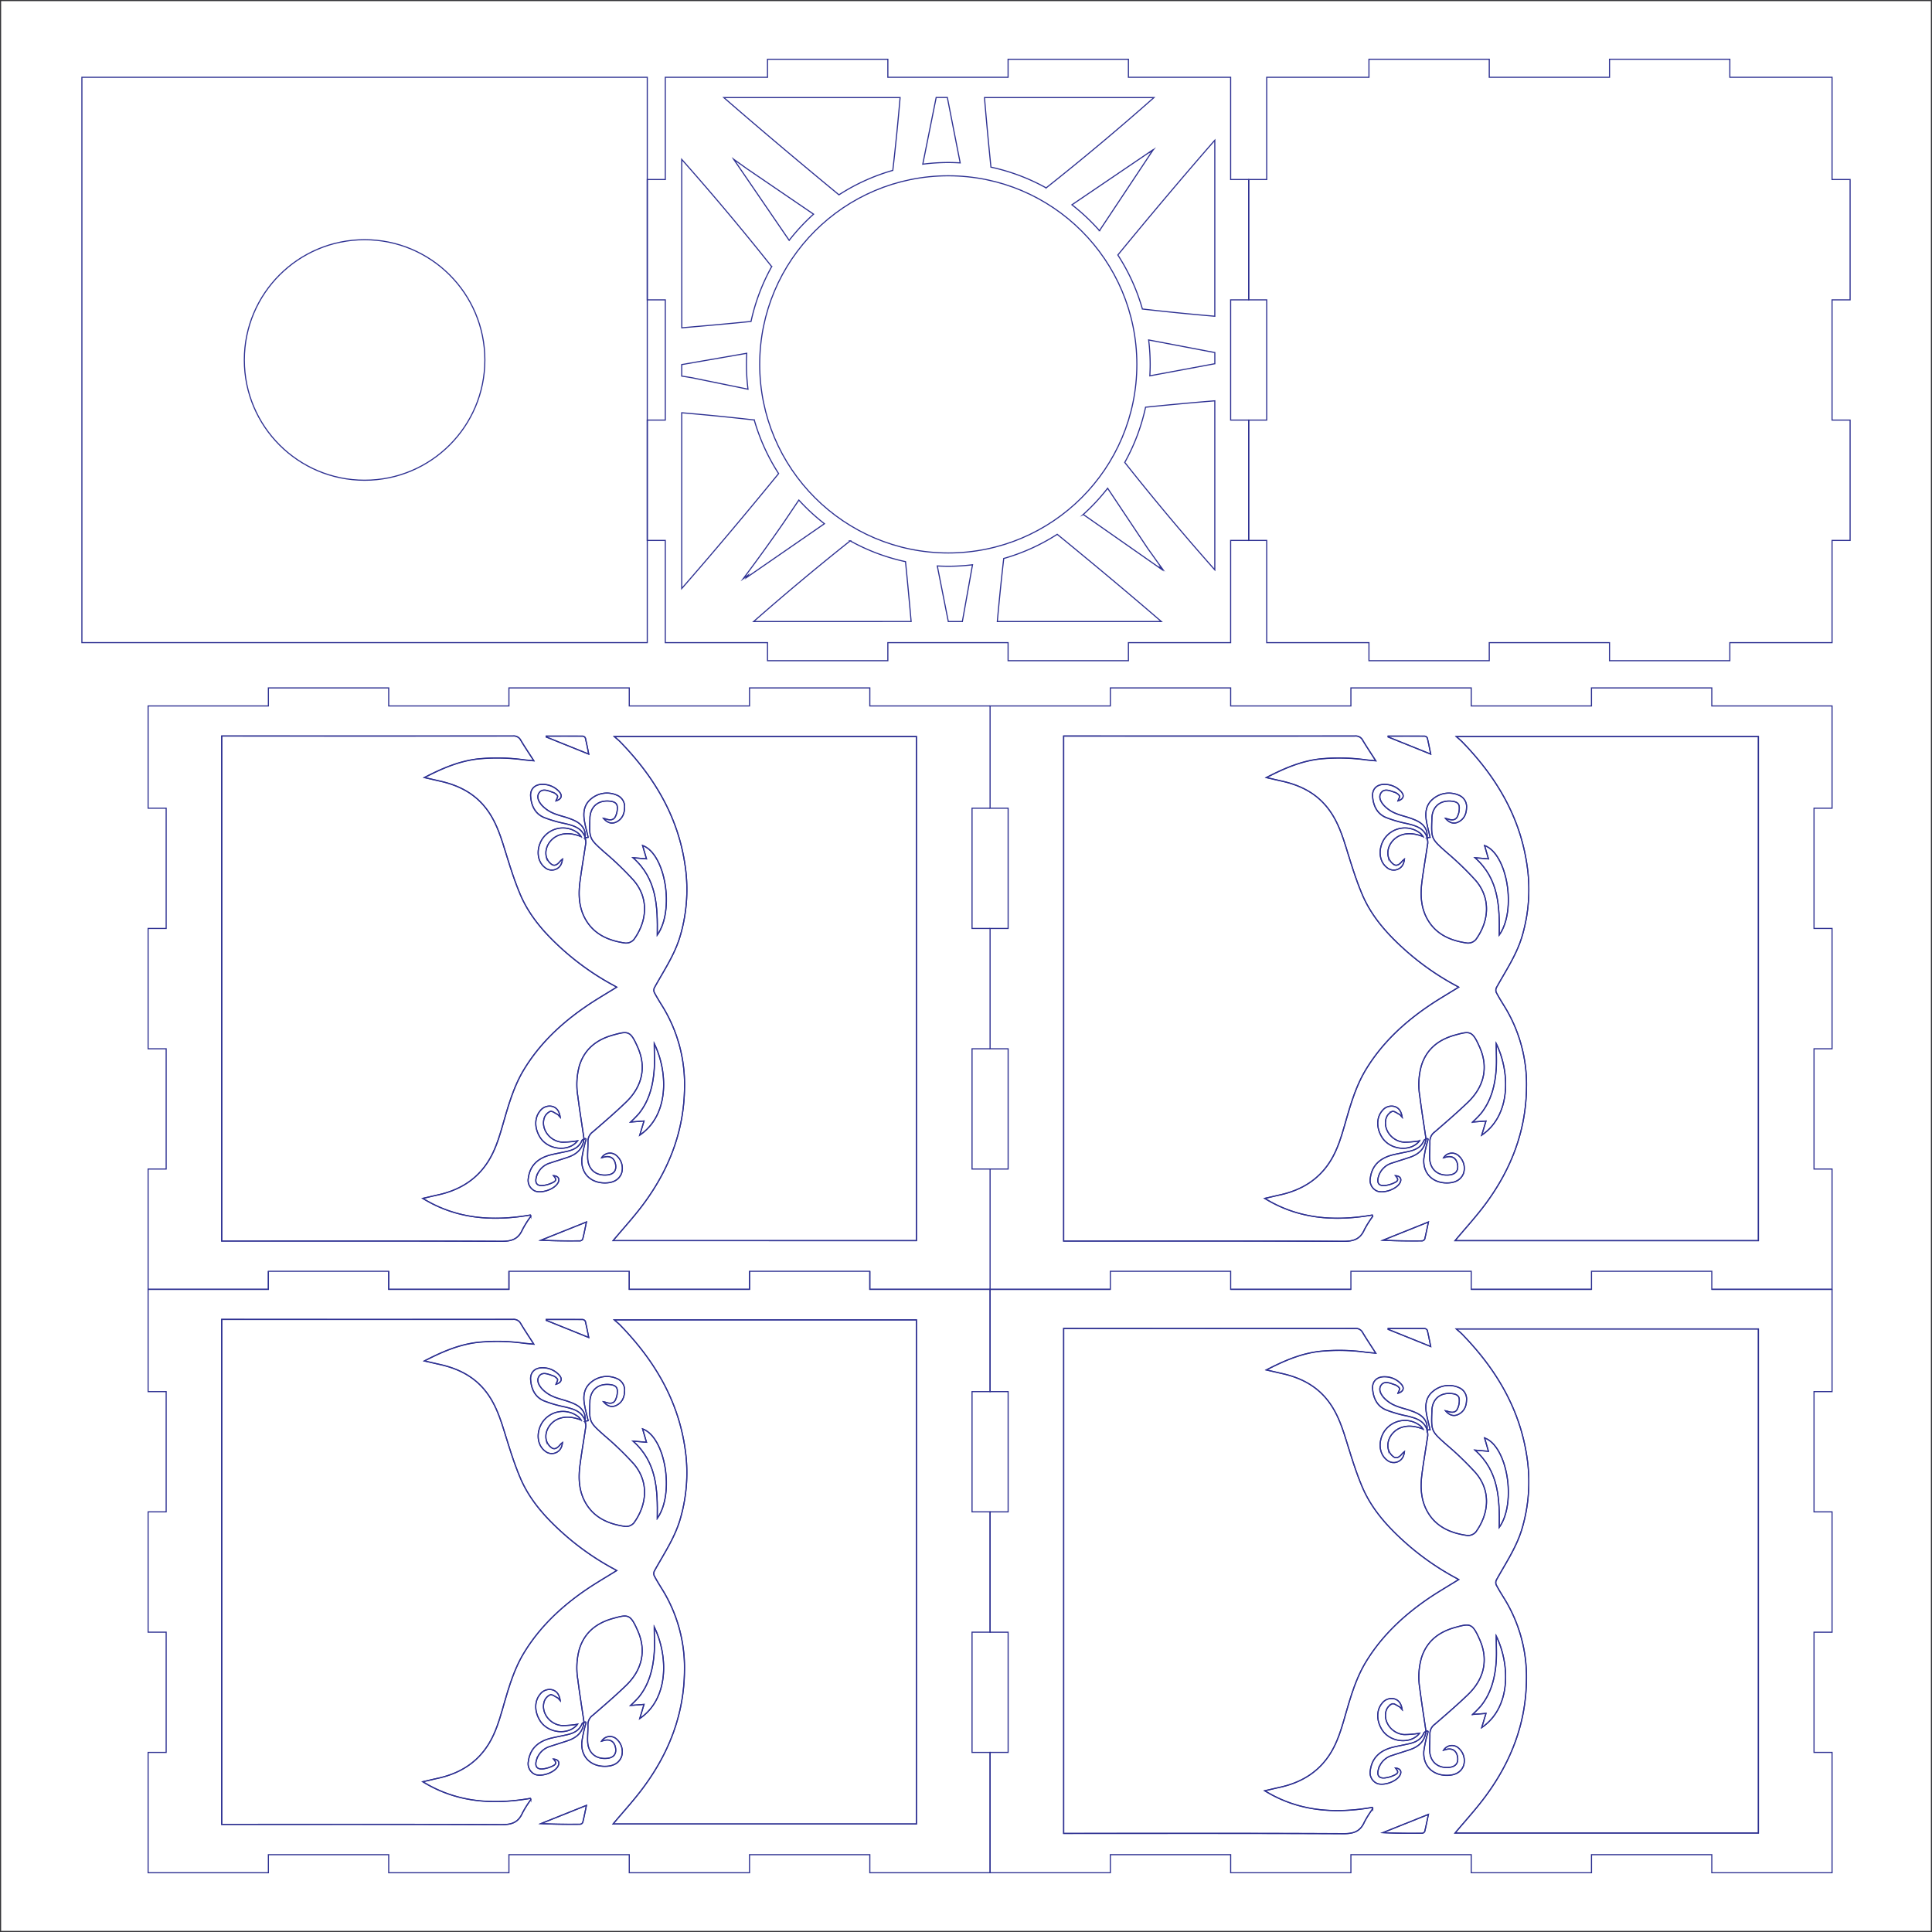 <svg id="Õ_1" data-name="Õº≤„ 1" xmlns="http://www.w3.org/2000/svg" viewBox="0 0 865.07 865.07"><defs><style>.cls-1,.cls-2,.cls-3{fill:none;stroke-miterlimit:10;stroke-width:0.5px;}.cls-1,.cls-2{stroke:#2e3192;}.cls-2{fill-rule:evenodd;}.cls-3{stroke:#363639;}</style></defs><title>Meghan Krampf - Mardi Gras Tea Light Holder by TorchIt [Converted]</title><line class="cls-1" x1="766.47" y1="577.31" x2="820.32" y2="577.31"/><line class="cls-1" x1="658.76" y1="577.31" x2="712.59" y2="577.31"/><line class="cls-1" x1="604.88" y1="577.31" x2="551.05" y2="577.31"/><polygon class="cls-2" points="766.47 569.23 712.6 569.23 712.6 577.32 658.76 577.32 658.76 569.23 604.88 569.23 604.88 577.32 551.04 577.32 551.04 569.23 497.17 569.23 497.17 577.32 443.32 577.32 443.32 523.44 451.4 523.44 451.4 469.6 443.32 469.6 443.32 415.72 451.4 415.72 451.4 361.88 443.32 361.88 443.32 316.09 497.17 316.09 497.17 308.02 551.04 308.02 551.04 316.09 604.88 316.09 604.88 308.02 658.76 308.02 658.76 316.09 712.59 316.09 712.59 308.02 766.47 308.02 766.47 316.09 820.32 316.09 820.32 361.88 812.24 361.88 812.24 415.72 820.32 415.72 820.32 469.6 812.24 469.6 812.24 523.44 820.32 523.44 820.32 577.32 766.47 577.32 766.47 569.23"/><polyline class="cls-2" points="497.17 577.31 443.32 577.32 443.32 623.11 451.4 623.11 451.4 676.95 443.32 676.95 443.32 730.83 451.4 730.83 451.4 784.66 443.32 784.66 443.32 838.53 497.17 838.53 497.17 830.45 551.04 830.45 551.04 838.53 604.88 838.53 604.88 830.45 658.76 830.45 658.76 838.53 712.6 838.53 712.6 830.45 766.47 830.45 766.47 838.53 820.32 838.53 820.32 784.66 812.24 784.66 812.24 730.83 820.32 730.83 820.32 676.95 812.24 676.95 812.24 623.11 820.32 623.11 820.32 577.32"/><polyline class="cls-2" points="443.32 577.31 389.47 577.31 389.47 569.23 335.6 569.23 335.6 577.31 281.76 577.31 281.76 569.23 227.88 569.23 227.88 577.31 174.05 577.31 174.05 569.23 120.17 569.23 120.17 577.31 66.32 577.31 66.32 523.44 74.4 523.44 74.4 469.6 66.32 469.6 66.32 415.72 74.4 415.72 74.4 361.88 66.32 361.88 66.32 316.09 120.17 316.09 120.17 308.02 174.05 308.02 174.05 316.09 227.88 316.09 227.88 308.02 281.76 308.02 281.76 316.09 335.6 316.09 335.6 308.02 389.47 308.02 389.47 316.09 443.32 316.09"/><polyline class="cls-2" points="443.32 361.88 435.24 361.88 435.24 415.72 443.32 415.72"/><polyline class="cls-2" points="443.32 469.6 435.24 469.6 435.24 523.44 443.32 523.44"/><polyline class="cls-2" points="389.47 569.23 389.47 577.31 443.32 577.31 443.32 623.11 435.24 623.11 435.24 676.94 443.32 676.94 443.32 730.82 435.24 730.82 435.24 784.66 443.32 784.66 443.32 838.53 389.47 838.53 389.47 830.45 335.6 830.45 335.6 838.53 281.76 838.53 281.76 830.45 227.88 830.45 227.88 838.53 174.05 838.53 174.05 830.45 120.17 830.45 120.17 838.53 66.32 838.53 66.32 784.66 74.4 784.66 74.4 730.82 66.32 730.82 66.32 676.94 74.4 676.94 74.4 623.11 66.32 623.11 66.32 577.31 120.17 577.31 120.17 569.23"/><polyline class="cls-2" points="174.05 569.23 174.05 577.31 227.88 577.31 227.88 569.23"/><polyline class="cls-2" points="281.76 569.23 281.76 577.31 335.6 577.31 335.6 569.23"/><polygon class="cls-2" points="567.18 241.98 559.11 241.98 559.11 188.1 567.18 188.1 567.18 134.26 559.11 134.26 559.11 80.38 567.18 80.38 567.18 34.61 612.96 34.61 612.96 26.53 666.83 26.53 666.83 34.61 720.67 34.61 720.67 26.53 774.55 26.53 774.55 34.61 820.32 34.61 820.32 80.38 828.4 80.38 828.4 134.26 820.32 134.26 820.32 188.1 828.4 188.1 828.4 241.98 820.32 241.98 820.32 287.75 774.55 287.75 774.55 295.83 720.67 295.83 720.67 287.75 666.83 287.75 666.83 295.83 612.96 295.83 612.96 287.75 567.18 287.75 567.18 241.98"/><path class="cls-2" d="M1467.49-599.9v78.81q-16.22-1.38-32.42-3.24a89.93,89.93,0,0,0-11-24.19C1437.39-564.74,1452.89-583.22,1467.49-599.9Z" transform="translate(-923.55 662.69)"/><path class="cls-2" d="M1439.52-595.06l-23.67,35.66A91,91,0,0,0,1403.52-571l35.52-24.1-.11.18c.31-.24.64-.46,1-.7C1439.76-595.41,1439.65-595.22,1439.52-595.06Z" transform="translate(-923.55 662.69)"/><path class="cls-2" d="M1440.24-619q-23.55,20.86-48.27,40.44a89.73,89.73,0,0,0-24.72-9.29c-1-9.86-2-20.41-2.89-31.15Z" transform="translate(-923.55 662.69)"/><path class="cls-2" d="M1336.73-589.18l6-29.86h5l5.75,29.28c-1.77-.1-3.55-.17-5.35-.17A91.12,91.12,0,0,0,1336.73-589.18Z" transform="translate(-923.55 662.69)"/><path class="cls-2" d="M1252.45-590.82c-.15-.18-.28-.38-.4-.57,1.91,1.39,3.87,2.75,5.78,4.14l30,20.46a90.86,90.86,0,0,0-10.92,11.72Z" transform="translate(-923.55 662.69)"/><path class="cls-2" d="M1228.8-591.32q20.81,23.47,40.28,48a89.74,89.74,0,0,0-9.25,24.56c-9.81,1-20.33,1.93-31,2.85Z" transform="translate(-923.55 662.69)"/><path class="cls-2" d="M1247.65-619h78.93q-1.39,16.33-3.27,32.6a89.93,89.93,0,0,0-24.11,10.94C1282.94-588.85,1264.39-604.43,1247.65-619Z" transform="translate(-923.55 662.69)"/><circle class="cls-1" cx="424.6" cy="163.15" r="84.44"/><path class="cls-2" d="M1233.44-493.54c-1.54-.26-3.1-.51-4.64-.75v-5.15l29.11-5.06c-.09,1.65-.14,3.3-.14,5a91.15,91.15,0,0,0,.7,11.08Z" transform="translate(-923.55 662.69)"/><path class="cls-2" d="M1274.56-428.87l6.68-9.91a90.93,90.93,0,0,0,11.46,10.59l-34.88,24.1.64-1c-.7.51-1.41,1-2.13,1.52Q1265.68-416,1274.56-428.87Z" transform="translate(-923.55 662.69)"/><path class="cls-2" d="M1261-384.39q21.17-18.6,43.23-36.13A89.72,89.72,0,0,0,1329-411.2c.85,8.52,1.71,17.55,2.52,26.8Z" transform="translate(-923.55 662.69)"/><path class="cls-2" d="M1228.8-399.17v-78.7q16.26,1.37,32.47,3.23a90,90,0,0,0,10.91,24C1258.9-434.35,1243.4-415.86,1228.8-399.17Z" transform="translate(-923.55 662.69)"/><path class="cls-2" d="M1359-409.81l-4.55,25.42h-6.29l-4.93-24.89c1.64.09,3.29.14,5,.14A91.07,91.07,0,0,0,1359-409.81Z" transform="translate(-923.55 662.69)"/><path class="cls-2" d="M1437.45-417.13c2.25,3.12,4.47,6.27,6.73,9.37l-.94-.66.44.64-35.09-24.55a90.94,90.94,0,0,0,10.91-11.74Z" transform="translate(-923.55 662.69)"/><path class="cls-2" d="M1467.49-407.53q-20.83-23.48-40.32-48.11a89.74,89.74,0,0,0,9.32-24.72c9.81-1,20.31-2,31-2.86Z" transform="translate(-923.55 662.69)"/><path class="cls-2" d="M1443.55-384.39h-73.44q1.26-14.14,2.87-28.23a89.91,89.91,0,0,0,23.95-10.83C1411.61-411.46,1428.15-397.69,1443.55-384.39Z" transform="translate(-923.55 662.69)"/><path class="cls-2" d="M1437.87-510.47l29.63,5.64v5l-29.1,5.42c.09-1.7.15-3.41.15-5.13A91.11,91.11,0,0,0,1437.87-510.47Z" transform="translate(-923.55 662.69)"/><polygon class="cls-2" points="551.03 134.26 551.03 188.1 559.11 188.1 559.11 241.98 551.03 241.98 551.03 287.75 505.26 287.75 505.26 295.83 451.38 295.83 451.38 287.75 397.54 287.75 397.54 295.83 343.66 295.83 343.66 287.75 297.89 287.75 297.89 241.98 289.82 241.98 289.82 188.1 297.89 188.1 297.89 134.26 289.82 134.26 289.82 80.38 297.89 80.38 297.89 34.61 343.66 34.61 343.66 26.54 397.54 26.54 397.54 34.61 451.38 34.61 451.38 26.54 505.26 26.54 505.26 34.61 551.03 34.61 551.03 80.38 559.11 80.38 559.11 134.26 551.03 134.26"/><circle class="cls-1" cx="163.25" cy="161.18" r="53.85"/><rect class="cls-1" x="36.67" y="34.61" width="253.15" height="253.13"/><path class="cls-2" d="M1562.06-152.66c-.32.2-.81.32-.92.6-1.17,2.95-3.61,4.18-6.45,4.85-2.4.56-4.83,1-7.23,1.55-6.2,1.47-9.64,5-10.34,10.5a5.22,5.22,0,0,0,3.16,5.83c3,1,8.26-.81,9.95-3.45,1.19-1.87.43-3.33-1.83-3.48,1.39,1.65,1.35,2.28-.57,3.19a13.27,13.27,0,0,1-4.1,1.2c-2.65.3-3.72-1-3.06-3.58a8.94,8.94,0,0,1,6.27-6.5c2.6-.87,5.22-1.66,7.81-2.53,4-1.34,6.8-3.76,7.26-8.23,1.44-.5.85.44.72,1a58,58,0,0,0-1.66,7.8c-.49,6.45,3.79,10.84,10.28,10.88,3.81,0,6.39-1.46,7.49-4.31a7.47,7.47,0,0,0-2.16-7.85,4.4,4.4,0,0,0-6.77.89l1.09-.31c2.81-.75,4.69.45,5.17,3.32s-.89,4.42-3.79,4.69c-5.05.48-8.54-2.51-8.71-7.6-.08-2.46.17-4.93.12-7.4a5.21,5.21,0,0,1,2.21-4.32c5-4.31,10-8.61,14.71-13.15,7.37-7,9.32-15.66,5.45-24.53-3.36-7.71-4.35-7.52-11.16-5.64-7.2,2-12.62,6.13-15,13.59a31.55,31.55,0,0,0-.76,13.64C1560.1-165.52,1561.12-159.09,1562.06-152.66Z" transform="translate(-923.55 662.69)"/><path class="cls-2" d="M1562.57-287.61a8.89,8.89,0,0,1,.29,2.33c-.83,5.77-1.85,11.51-2.6,17.28-.72,5.51-.56,11,2,16.09,3.79,7.43,10.57,10.42,18.37,11.49a4.7,4.7,0,0,0,3.72-1.55c5.92-8.13,6.9-18.44-.09-26.55a137.82,137.82,0,0,0-13-12.54c-6.83-6.09-6.9-6-6.56-15.12,0-.14,0-.27,0-.41.29-4.89,3.58-7.76,8.5-7.41,1.64.12,3.47.52,3.72,2.3a8.45,8.45,0,0,1-.89,4.79c-.84,1.58-2.61,1.49-4.23.9a10.21,10.21,0,0,0-1-.24c1.71,2,3.66,2.6,5.63,1.66,2.64-1.25,3.69-3.57,3.78-6.35a5.55,5.55,0,0,0-3.55-5.75,11,11,0,0,0-11.42,1.68c-3.05,2.45-3.62,5.88-3.06,9.51.4,2.56,1.11,5.07,1.72,7.72l-1.35.18a11.23,11.23,0,0,0-.21-3c-1.19-3.42-4.2-4.7-7.27-5.78-2.32-.82-4.78-1.31-7-2.32a14.64,14.64,0,0,1-4.79-3.33c-1.4-1.55-2.67-3.89-1.27-5.79s3.92-.87,5.9-.18a4.21,4.21,0,0,1,2.27,1.6c.27.5-.42,1.51-.68,2.27,2.53-.75,3.09-2.42,1.28-4.29a10,10,0,0,0-7.16-3.09c-3.46-.09-5.72,2-5.47,5.38.3,4.13,2,7.72,5.92,9.42a55.37,55.37,0,0,0,9.41,2.74C1557.38-293,1561.13-292,1562.57-287.61Z" transform="translate(-923.55 662.69)"/><path class="cls-2" d="M1576.69-220.68c-.8-.45-1.44-.83-2.09-1.19a117.52,117.52,0,0,1-21.37-15c-8.08-7.16-15.34-15.08-19.63-25.08-3-7-5.19-14.43-7.48-21.75-2-6.46-4.3-12.74-8.71-18-5.21-6.23-12.08-9.52-19.84-11.26-2.16-.48-4.32-1-7-1.6,8-4.15,15.66-7.42,24.13-8.35a87.13,87.13,0,0,1,20.32.4c1.35.17,2.71.26,4.54.44-2.2-3.44-4.12-6.29-5.87-9.23a3.49,3.49,0,0,0-3.46-1.86q-64.13.07-128.25,0h-2.14V-107h2.62c40.9,0,81.8-.09,122.7.12,4.54,0,7.46-1,9.32-5.19a45.56,45.56,0,0,1,3.77-6l-.23-.58c-16.79,2.88-33,1.88-48.14-7.45,2.39-.55,4.5-1.06,6.62-1.52,9.75-2.12,17.7-6.87,23-15.59,3-4.93,4.62-10.37,6.2-15.84,2.44-8.43,4.79-16.94,9.35-24.53,7-11.61,16.62-20.72,27.7-28.33C1567.17-215,1571.87-217.67,1576.69-220.68Z" transform="translate(-923.55 662.69)"/><path class="cls-2" d="M1575.07-107.18h135.82V-332.9H1575.62c1.18,1.05,2,1.69,2.7,2.43,14.92,15.37,25.62,33,28.87,54.52a73.63,73.63,0,0,1-2.14,32.57c-2.5,8.32-7.34,15.43-11.47,22.92a2.63,2.63,0,0,0-.06,2.14c1.11,2.12,2.39,4.16,3.65,6.21a66.59,66.59,0,0,1,9.88,36.43c-.2,19.28-6.83,36.39-18.11,51.75C1584.65-118.08,1579.69-112.73,1575.07-107.18Z" transform="translate(-923.55 662.69)"/><path class="cls-2" d="M1587-154.41c13.23-8.95,12.68-28.33,6.53-41,0,4.05.2,7.68,0,11.27-.5,7.27-2.19,14.22-6.87,20.07a51.52,51.52,0,0,1-3.72,3.78l6-.46Z" transform="translate(-923.55 662.69)"/><path class="cls-2" d="M1584-278.63c10.78,9.57,11,21.94,10.88,34.59,7.86-11.09,3.64-36.38-6.59-40.08l1.75,6Z" transform="translate(-923.55 662.69)"/><path class="cls-2" d="M1551.39-162.43c-.4-2.52-1.32-4.08-3.3-4.8a5.27,5.27,0,0,0-5.68,1.9c-2.56,3-2.62,7.64-.15,11.71,3.62,6,13,6.8,16.9,1.74a43.33,43.33,0,0,1-6.84.6c-5.54-.34-9.64-5.81-8.1-10.77a5,5,0,0,1,2.68-3c.85-.29,2.21.81,3.31,1.36C1550.54-163.48,1550.76-163.1,1551.39-162.43Z" transform="translate(-923.55 662.69)"/><path class="cls-2" d="M1552.4-278a8.82,8.82,0,0,0-.93.82c-1,1.24-2.31,2.51-3.8,1.59a6.23,6.23,0,0,1-2.54-3.64c-.86-4,1.87-8.14,5.77-9.53,3.22-1.15,6.32-.66,9.84.64a12.63,12.63,0,0,0-1-1.25,11.12,11.12,0,0,0-16.51,2.54c-2.7,4.49-2.15,9.89,1.29,12.56a4.66,4.66,0,0,0,5,.76C1551.25-274.26,1552.15-275.73,1552.4-278Z" transform="translate(-923.55 662.69)"/><path class="cls-2" d="M1563.14-115.53l-20.38,8.17c5.91.32,11.76.34,17.62.28a1.48,1.48,0,0,0,1.11-.84C1562.07-110.29,1562.54-112.68,1563.14-115.53Z" transform="translate(-923.55 662.69)"/><path class="cls-2" d="M1545.11-333.09l0,.39,19.07,7.69c-.56-2.74-1-5-1.53-7.25a1.49,1.49,0,0,0-1.15-.8C1556-333.11,1550.56-333.09,1545.11-333.09Z" transform="translate(-923.55 662.69)"/><path class="cls-2" d="M1576.69-220.68c-4.82,3-9.52,5.71-14,8.78-11.08,7.61-20.72,16.72-27.7,28.33-4.56,7.59-6.91,16.09-9.35,24.53-1.58,5.47-3.22,10.92-6.2,15.84-5.27,8.71-13.22,13.47-23,15.59-2.12.46-4.23,1-6.62,1.52,15.19,9.33,31.35,10.33,48.14,7.45l.23.58a45.56,45.56,0,0,0-3.77,6c-1.86,4.21-4.78,5.21-9.32,5.19-40.9-.21-81.8-.12-122.7-.12h-2.62V-333.09H1402q64.13,0,128.25,0a3.49,3.49,0,0,1,3.46,1.86c1.75,2.94,3.67,5.79,5.87,9.23-1.82-.17-3.18-.27-4.54-.44a87.13,87.13,0,0,0-20.32-.4c-8.47.93-16.11,4.2-24.13,8.35,2.67.61,4.83,1.11,7,1.6,7.76,1.74,14.64,5,19.84,11.26,4.41,5.27,6.69,11.55,8.71,18,2.29,7.32,4.46,14.72,7.48,21.75,4.29,10,11.55,17.92,19.63,25.08a117.52,117.52,0,0,0,21.37,15C1575.26-221.51,1575.9-221.14,1576.69-220.68Z" transform="translate(-923.55 662.69)"/><path class="cls-2" d="M1575.07-107.18c4.63-5.55,9.58-10.9,13.87-16.74,11.28-15.36,17.9-32.47,18.11-51.75a66.59,66.59,0,0,0-9.88-36.43c-1.26-2-2.54-4.08-3.65-6.21a2.63,2.63,0,0,1,.06-2.14c4.13-7.49,9-14.6,11.47-22.92a73.63,73.63,0,0,0,2.14-32.57c-3.25-21.53-13.95-39.15-28.87-54.52-.71-.73-1.52-1.37-2.7-2.43h135.27v225.72Z" transform="translate(-923.55 662.69)"/><path class="cls-2" d="M1562.53-287.57l1.36-.19c-.6-2.66-1.32-5.17-1.72-7.72-.57-3.63,0-7.06,3.06-9.51a11,11,0,0,1,11.42-1.68,5.55,5.55,0,0,1,3.55,5.75c-.09,2.79-1.14,5.1-3.78,6.35-2,.94-3.92.36-5.63-1.66a10.21,10.21,0,0,1,1,.24c1.62.59,3.4.68,4.23-.9a8.45,8.45,0,0,0,.89-4.79c-.24-1.78-2.07-2.18-3.72-2.3-4.92-.35-8.21,2.53-8.5,7.41,0,.14,0,.27,0,.41-.34,9.12-.27,9,6.56,15.12a137.82,137.82,0,0,1,13,12.54c7,8.11,6,18.42.09,26.55a4.7,4.7,0,0,1-3.72,1.55c-7.79-1.06-14.58-4.06-18.37-11.49-2.58-5.06-2.74-10.58-2-16.09.75-5.78,1.77-11.52,2.6-17.28a8.89,8.89,0,0,0-.29-2.33Z" transform="translate(-923.55 662.69)"/><path class="cls-2" d="M1562.06-152.66c-.94-6.44-2-12.86-2.79-19.31a31.55,31.55,0,0,1,.76-13.64c2.34-7.46,7.77-11.6,15-13.59,6.81-1.88,7.8-2.07,11.16,5.64,3.86,8.87,1.92,17.48-5.45,24.53-4.75,4.54-9.74,8.85-14.71,13.15a5.21,5.21,0,0,0-2.21,4.32c.06,2.46-.2,4.94-.12,7.4.17,5.1,3.65,8.08,8.71,7.6,2.9-.27,4.25-2,3.79-4.69s-2.36-4.07-5.17-3.32l-1.09.31a4.4,4.4,0,0,1,6.77-.89,7.47,7.47,0,0,1,2.16,7.85c-1.1,2.85-3.68,4.33-7.49,4.31-6.5,0-10.78-4.43-10.28-10.88a58,58,0,0,1,1.66-7.8c.13-.59.71-1.53-.72-1Z" transform="translate(-923.55 662.69)"/><path class="cls-2" d="M1587-154.41l1.88-6.32-6,.46a51.52,51.52,0,0,0,3.72-3.78c4.69-5.85,6.37-12.8,6.87-20.07.25-3.59,0-7.22,0-11.27C1599.68-182.74,1600.23-163.36,1587-154.41Z" transform="translate(-923.55 662.69)"/><path class="cls-2" d="M1584-278.63l6,.52-1.75-6c10.22,3.7,14.44,29,6.59,40.08C1595-256.7,1594.79-269.07,1584-278.63Z" transform="translate(-923.55 662.69)"/><path class="cls-2" d="M1562.57-287.61c-1.44-4.41-5.19-5.38-9.1-6.29a55.37,55.37,0,0,1-9.41-2.74c-4-1.7-5.61-5.3-5.92-9.42-.25-3.42,2-5.48,5.47-5.38a10,10,0,0,1,7.16,3.09c1.81,1.87,1.25,3.54-1.28,4.29.25-.76.94-1.77.68-2.27a4.21,4.21,0,0,0-2.27-1.6c-2-.68-4.41-1.84-5.9.18s-.13,4.24,1.27,5.79a14.64,14.64,0,0,0,4.79,3.33c2.23,1,4.69,1.5,7,2.32,3.08,1.08,6.09,2.36,7.27,5.78a11,11,0,0,1,.2,3Z" transform="translate(-923.55 662.69)"/><path class="cls-2" d="M1562-152.71c-.46,4.48-3.26,6.89-7.26,8.23-2.6.87-5.22,1.66-7.81,2.53a8.94,8.94,0,0,0-6.27,6.5c-.66,2.56.41,3.88,3.06,3.58a13.27,13.27,0,0,0,4.1-1.2c1.92-.91,2-1.54.57-3.19,2.26.15,3,1.61,1.83,3.48-1.68,2.64-7,4.47-9.95,3.45a5.22,5.22,0,0,1-3.16-5.83c.7-5.51,4.14-9,10.34-10.5,2.4-.57,4.83-1,7.23-1.55,2.84-.67,5.28-1.9,6.45-4.85.11-.28.61-.4.93-.6Z" transform="translate(-923.55 662.69)"/><path class="cls-2" d="M1551.39-162.43c-.63-.67-.85-1.05-1.18-1.22-1.1-.55-2.46-1.66-3.31-1.36a5,5,0,0,0-2.68,3c-1.54,5,2.56,10.42,8.1,10.77a43.33,43.33,0,0,0,6.84-.6c-3.85,5.07-13.28,4.22-16.9-1.74-2.47-4.07-2.41-8.68.15-11.71a5.27,5.27,0,0,1,5.68-1.9C1550.07-166.51,1551-165,1551.39-162.43Z" transform="translate(-923.55 662.69)"/><path class="cls-2" d="M1552.4-278c-.24,2.23-1.15,3.7-2.88,4.49a4.66,4.66,0,0,1-5-.76c-3.44-2.67-4-8.07-1.29-12.56a11.12,11.12,0,0,1,16.51-2.54,12.63,12.63,0,0,1,1,1.25c-3.52-1.29-6.62-1.78-9.84-.64-3.91,1.39-6.63,5.51-5.77,9.53a6.23,6.23,0,0,0,2.54,3.64c1.48.91,2.8-.35,3.8-1.59A8.82,8.82,0,0,1,1552.4-278Z" transform="translate(-923.55 662.69)"/><path class="cls-2" d="M1563.14-115.53c-.6,2.85-1.07,5.25-1.65,7.61a1.48,1.48,0,0,1-1.11.84c-5.86.05-11.71,0-17.62-.28Z" transform="translate(-923.55 662.69)"/><path class="cls-2" d="M1545.11-333.09c5.45,0,10.91,0,16.36,0a1.49,1.49,0,0,1,1.15.8c.55,2.24,1,4.51,1.53,7.25l-19.07-7.69Z" transform="translate(-923.55 662.69)"/><path class="cls-2" d="M1185.06-152.67c-.32.2-.81.32-.92.6-1.17,2.95-3.61,4.18-6.45,4.85-2.4.56-4.83,1-7.23,1.55-6.2,1.47-9.64,5-10.34,10.5a5.22,5.22,0,0,0,3.16,5.83c3,1,8.26-.81,9.95-3.45,1.19-1.87.43-3.33-1.83-3.48,1.39,1.65,1.35,2.28-.57,3.19a13.27,13.27,0,0,1-4.1,1.2c-2.65.3-3.72-1-3.06-3.58a8.94,8.94,0,0,1,6.27-6.5c2.6-.87,5.22-1.66,7.81-2.53,4-1.34,6.8-3.76,7.26-8.23,1.44-.5.85.44.72,1a58,58,0,0,0-1.66,7.8c-.5,6.45,3.79,10.84,10.28,10.88,3.81,0,6.39-1.46,7.49-4.31a7.47,7.47,0,0,0-2.16-7.85,4.4,4.4,0,0,0-6.77.89l1.09-.31c2.81-.75,4.69.45,5.17,3.32s-.89,4.42-3.79,4.69c-5.05.48-8.54-2.51-8.71-7.6-.08-2.46.17-4.93.12-7.4a5.21,5.21,0,0,1,2.21-4.32c5-4.31,10-8.61,14.71-13.15,7.37-7,9.32-15.66,5.45-24.53-3.36-7.71-4.35-7.52-11.16-5.64-7.2,2-12.62,6.13-15,13.59a31.55,31.55,0,0,0-.76,13.64C1183.1-165.53,1184.13-159.1,1185.06-152.67Z" transform="translate(-923.55 662.69)"/><path class="cls-2" d="M1185.57-287.62a8.89,8.89,0,0,1,.29,2.33c-.83,5.77-1.85,11.51-2.6,17.28-.72,5.51-.56,11,2,16.09,3.79,7.43,10.57,10.42,18.37,11.49a4.7,4.7,0,0,0,3.72-1.55c5.92-8.13,6.9-18.44-.09-26.55a137.85,137.85,0,0,0-13-12.54c-6.83-6.09-6.9-6-6.56-15.12,0-.14,0-.27,0-.41.29-4.89,3.58-7.76,8.5-7.41,1.64.12,3.47.52,3.72,2.3a8.45,8.45,0,0,1-.89,4.79c-.84,1.58-2.61,1.49-4.23.9a10.21,10.21,0,0,0-1-.24c1.71,2,3.66,2.6,5.63,1.66,2.64-1.25,3.69-3.57,3.78-6.35a5.55,5.55,0,0,0-3.55-5.75,11,11,0,0,0-11.42,1.68c-3.05,2.45-3.62,5.88-3.06,9.51.4,2.56,1.11,5.07,1.72,7.72l-1.35.18a11.24,11.24,0,0,0-.21-3c-1.18-3.42-4.2-4.7-7.27-5.78-2.32-.82-4.78-1.31-7-2.32a14.64,14.64,0,0,1-4.79-3.33c-1.4-1.55-2.67-3.89-1.27-5.79s3.92-.87,5.9-.18a4.21,4.21,0,0,1,2.27,1.6c.27.5-.42,1.51-.68,2.27,2.53-.75,3.09-2.42,1.28-4.29a10,10,0,0,0-7.16-3.09c-3.46-.09-5.72,2-5.47,5.38.3,4.13,2,7.72,5.92,9.42a55.36,55.36,0,0,0,9.41,2.74C1180.38-293,1184.13-292,1185.57-287.62Z" transform="translate(-923.55 662.69)"/><path class="cls-2" d="M1199.7-220.69c-.8-.45-1.44-.83-2.09-1.19a117.52,117.52,0,0,1-21.37-15c-8.08-7.16-15.34-15.08-19.63-25.08-3-7-5.19-14.43-7.48-21.75-2-6.46-4.3-12.74-8.71-18-5.21-6.23-12.08-9.52-19.84-11.26-2.16-.48-4.32-1-7-1.6,8-4.15,15.66-7.42,24.13-8.35a87.13,87.13,0,0,1,20.32.4c1.35.17,2.71.26,4.54.44-2.2-3.44-4.12-6.29-5.87-9.23a3.49,3.49,0,0,0-3.46-1.86q-64.13.07-128.25,0h-2.14V-107h2.62c40.9,0,81.8-.09,122.7.12,4.54,0,7.46-1,9.32-5.19a45.58,45.58,0,0,1,3.77-6l-.23-.58c-16.79,2.88-33,1.88-48.14-7.45,2.39-.55,4.5-1.06,6.62-1.52,9.75-2.12,17.7-6.87,23-15.59,3-4.93,4.62-10.37,6.2-15.84,2.44-8.43,4.79-16.94,9.35-24.53,7-11.61,16.62-20.72,27.7-28.33C1190.17-215,1194.87-217.68,1199.7-220.69Z" transform="translate(-923.55 662.69)"/><path class="cls-2" d="M1198.07-107.19h135.82V-332.9H1198.62c1.18,1.05,2,1.69,2.7,2.43,14.92,15.37,25.62,33,28.87,54.52a73.63,73.63,0,0,1-2.14,32.57c-2.5,8.32-7.34,15.43-11.47,22.92a2.63,2.63,0,0,0-.06,2.14c1.11,2.12,2.39,4.16,3.65,6.21a66.59,66.59,0,0,1,9.88,36.43c-.2,19.28-6.83,36.39-18.11,51.75C1207.65-118.08,1202.69-112.73,1198.07-107.19Z" transform="translate(-923.55 662.69)"/><path class="cls-2" d="M1210-154.42c13.23-8.95,12.68-28.33,6.53-41,0,4.05.2,7.68,0,11.27-.5,7.27-2.19,14.22-6.87,20.07a51.48,51.48,0,0,1-3.72,3.78l6-.46Z" transform="translate(-923.55 662.69)"/><path class="cls-2" d="M1207-278.64c10.78,9.57,11,21.94,10.88,34.59,7.86-11.09,3.64-36.38-6.59-40.08l1.75,6Z" transform="translate(-923.55 662.69)"/><path class="cls-2" d="M1174.39-162.44c-.4-2.52-1.32-4.08-3.3-4.8a5.27,5.27,0,0,0-5.68,1.9c-2.56,3-2.62,7.64-.15,11.71,3.62,6,13,6.8,16.9,1.74a43.33,43.33,0,0,1-6.84.6c-5.54-.34-9.64-5.81-8.1-10.77a5,5,0,0,1,2.68-3c.85-.3,2.21.81,3.31,1.36C1173.55-163.49,1173.76-163.1,1174.39-162.44Z" transform="translate(-923.55 662.69)"/><path class="cls-2" d="M1175.4-278a8.83,8.83,0,0,0-.93.82c-1,1.24-2.31,2.51-3.8,1.59a6.23,6.23,0,0,1-2.54-3.64c-.86-4,1.87-8.14,5.77-9.53,3.22-1.15,6.32-.66,9.84.64a12.6,12.6,0,0,0-1-1.25,11.12,11.12,0,0,0-16.51,2.54c-2.7,4.49-2.15,9.89,1.29,12.56a4.66,4.66,0,0,0,5,.76C1174.25-274.27,1175.16-275.74,1175.4-278Z" transform="translate(-923.55 662.69)"/><path class="cls-2" d="M1186.14-115.54l-20.38,8.17c5.91.32,11.76.34,17.62.28a1.48,1.48,0,0,0,1.11-.84C1185.07-110.29,1185.54-112.69,1186.14-115.54Z" transform="translate(-923.55 662.69)"/><path class="cls-2" d="M1168.11-333.09l0,.39,19.07,7.69c-.56-2.74-1-5-1.53-7.25a1.49,1.49,0,0,0-1.15-.8C1179-333.11,1173.56-333.09,1168.11-333.09Z" transform="translate(-923.55 662.69)"/><path class="cls-2" d="M1199.7-220.69c-4.82,3-9.52,5.71-14,8.78-11.08,7.61-20.72,16.72-27.7,28.33-4.56,7.59-6.91,16.09-9.35,24.53-1.58,5.47-3.22,10.92-6.2,15.84-5.27,8.71-13.22,13.47-23,15.59-2.12.46-4.23,1-6.62,1.52,15.19,9.33,31.35,10.33,48.14,7.45l.23.58a45.58,45.58,0,0,0-3.77,6c-1.86,4.21-4.78,5.21-9.32,5.19-40.9-.21-81.8-.12-122.7-.12h-2.62V-333.1H1025q64.13,0,128.25,0a3.49,3.49,0,0,1,3.46,1.86c1.75,2.94,3.67,5.79,5.87,9.23-1.82-.17-3.18-.27-4.54-.44a87.13,87.13,0,0,0-20.32-.4c-8.47.93-16.11,4.2-24.13,8.35,2.67.61,4.83,1.11,7,1.6,7.76,1.74,14.64,5,19.84,11.26,4.41,5.27,6.69,11.55,8.71,18,2.29,7.32,4.46,14.72,7.48,21.75,4.29,10,11.55,17.92,19.63,25.08a117.52,117.52,0,0,0,21.37,15C1198.26-221.52,1198.9-221.14,1199.7-220.69Z" transform="translate(-923.55 662.69)"/><path class="cls-2" d="M1198.07-107.19c4.63-5.55,9.58-10.9,13.87-16.74,11.28-15.36,17.9-32.47,18.11-51.75a66.59,66.59,0,0,0-9.88-36.43c-1.26-2-2.54-4.08-3.65-6.21a2.63,2.63,0,0,1,.06-2.14c4.13-7.49,9-14.6,11.47-22.92a73.63,73.63,0,0,0,2.14-32.57c-3.25-21.53-13.95-39.15-28.87-54.52-.71-.73-1.52-1.37-2.7-2.43h135.27v225.72Z" transform="translate(-923.55 662.69)"/><path class="cls-2" d="M1185.53-287.58l1.36-.19c-.6-2.66-1.32-5.17-1.72-7.72-.57-3.63,0-7.06,3.06-9.51a11,11,0,0,1,11.42-1.68,5.55,5.55,0,0,1,3.55,5.75c-.09,2.79-1.14,5.1-3.78,6.35-2,.94-3.92.36-5.63-1.66a10.21,10.21,0,0,1,1,.24c1.62.59,3.39.68,4.23-.9a8.45,8.45,0,0,0,.89-4.79c-.24-1.78-2.07-2.18-3.72-2.3-4.92-.35-8.21,2.53-8.5,7.41,0,.14,0,.27,0,.41-.34,9.12-.27,9,6.56,15.12a137.85,137.85,0,0,1,13,12.54c7,8.11,6,18.42.09,26.55a4.7,4.7,0,0,1-3.72,1.55c-7.79-1.06-14.58-4.06-18.37-11.49-2.58-5.06-2.74-10.58-2-16.09.75-5.78,1.77-11.52,2.6-17.28a8.89,8.89,0,0,0-.29-2.33Z" transform="translate(-923.55 662.69)"/><path class="cls-2" d="M1185.06-152.66c-.94-6.44-2-12.86-2.79-19.31a31.55,31.55,0,0,1,.76-13.64c2.34-7.46,7.77-11.6,15-13.59,6.81-1.88,7.8-2.07,11.16,5.64,3.86,8.87,1.92,17.48-5.45,24.53-4.75,4.54-9.74,8.85-14.71,13.15a5.21,5.21,0,0,0-2.21,4.32c.06,2.46-.2,4.94-.12,7.4.17,5.1,3.65,8.08,8.71,7.6,2.9-.27,4.25-2,3.79-4.69s-2.36-4.07-5.17-3.32l-1.09.31a4.4,4.4,0,0,1,6.77-.89,7.47,7.47,0,0,1,2.16,7.85c-1.1,2.85-3.68,4.33-7.49,4.31-6.5,0-10.78-4.43-10.28-10.88a58,58,0,0,1,1.66-7.8c.13-.59.71-1.53-.72-1Z" transform="translate(-923.55 662.69)"/><path class="cls-2" d="M1210-154.42l1.88-6.32-6,.46a51.48,51.48,0,0,0,3.72-3.78c4.69-5.85,6.37-12.8,6.87-20.07.25-3.59,0-7.22,0-11.27C1222.68-182.74,1223.23-163.36,1210-154.42Z" transform="translate(-923.55 662.69)"/><path class="cls-2" d="M1207-278.64l6,.52-1.75-6c10.22,3.7,14.44,29,6.59,40.08C1218-256.71,1217.79-269.07,1207-278.64Z" transform="translate(-923.55 662.69)"/><path class="cls-2" d="M1185.57-287.62c-1.44-4.41-5.19-5.38-9.1-6.29a55.36,55.36,0,0,1-9.41-2.74c-4-1.7-5.61-5.3-5.92-9.42-.25-3.42,2-5.48,5.47-5.38a10,10,0,0,1,7.16,3.09c1.81,1.87,1.26,3.54-1.28,4.29.25-.76.94-1.77.68-2.27a4.21,4.21,0,0,0-2.27-1.6c-2-.68-4.41-1.84-5.9.18s-.13,4.24,1.27,5.79a14.64,14.64,0,0,0,4.79,3.33c2.23,1,4.69,1.5,7,2.32,3.08,1.08,6.09,2.36,7.27,5.78a11,11,0,0,1,.2,3Z" transform="translate(-923.55 662.69)"/><path class="cls-2" d="M1185-152.72c-.46,4.48-3.26,6.89-7.26,8.23-2.6.87-5.22,1.66-7.81,2.53a8.94,8.94,0,0,0-6.27,6.5c-.66,2.56.41,3.88,3.06,3.58a13.27,13.27,0,0,0,4.1-1.2c1.92-.91,2-1.54.57-3.19,2.26.15,3,1.61,1.83,3.48-1.68,2.64-7,4.47-9.95,3.45a5.22,5.22,0,0,1-3.16-5.83c.7-5.51,4.14-9,10.34-10.5,2.4-.57,4.83-1,7.23-1.55,2.84-.67,5.28-1.9,6.45-4.85.11-.28.61-.4.93-.6Z" transform="translate(-923.55 662.69)"/><path class="cls-2" d="M1174.39-162.44c-.63-.67-.85-1.05-1.17-1.22-1.1-.55-2.46-1.66-3.31-1.36a5,5,0,0,0-2.68,3c-1.54,5,2.56,10.42,8.1,10.77a43.33,43.33,0,0,0,6.84-.6c-3.85,5.07-13.28,4.22-16.9-1.74-2.47-4.07-2.41-8.68.15-11.71a5.27,5.27,0,0,1,5.68-1.9C1173.07-166.51,1174-165,1174.39-162.44Z" transform="translate(-923.55 662.69)"/><path class="cls-2" d="M1175.4-278c-.24,2.23-1.15,3.7-2.88,4.49a4.66,4.66,0,0,1-5-.76c-3.44-2.67-4-8.07-1.29-12.56a11.12,11.12,0,0,1,16.51-2.54,12.6,12.6,0,0,1,1,1.25c-3.52-1.29-6.62-1.78-9.84-.64-3.91,1.39-6.63,5.51-5.77,9.53a6.23,6.23,0,0,0,2.54,3.64c1.48.91,2.8-.35,3.8-1.59A8.83,8.83,0,0,1,1175.4-278Z" transform="translate(-923.55 662.69)"/><path class="cls-2" d="M1186.14-115.54c-.6,2.85-1.07,5.25-1.65,7.61a1.48,1.48,0,0,1-1.11.84c-5.86.05-11.71,0-17.62-.28Z" transform="translate(-923.55 662.69)"/><path class="cls-2" d="M1168.11-333.09c5.45,0,10.91,0,16.36,0a1.49,1.49,0,0,1,1.15.8c.55,2.24,1,4.51,1.53,7.25l-19.07-7.69Z" transform="translate(-923.55 662.69)"/><path class="cls-2" d="M1185.06,108.55c-.32.2-.81.32-.92.6-1.17,2.95-3.61,4.18-6.45,4.85-2.4.56-4.83,1-7.23,1.55-6.2,1.47-9.64,5-10.34,10.5a5.22,5.22,0,0,0,3.16,5.83c3,1,8.26-.81,9.95-3.45,1.19-1.87.43-3.33-1.83-3.48,1.39,1.65,1.35,2.28-.57,3.19a13.27,13.27,0,0,1-4.1,1.2c-2.65.3-3.72-1-3.06-3.58a8.94,8.94,0,0,1,6.27-6.5c2.6-.87,5.22-1.66,7.81-2.53,4-1.34,6.8-3.76,7.26-8.23,1.44-.5.85.44.72,1a58,58,0,0,0-1.66,7.8c-.5,6.45,3.79,10.84,10.28,10.88,3.81,0,6.39-1.46,7.49-4.31a7.47,7.47,0,0,0-2.16-7.85,4.4,4.4,0,0,0-6.77.89l1.09-.31c2.81-.75,4.69.45,5.17,3.32s-.89,4.42-3.79,4.69c-5.05.48-8.54-2.51-8.71-7.6-.08-2.46.17-4.93.12-7.4a5.21,5.21,0,0,1,2.21-4.32c5-4.31,10-8.61,14.71-13.15,7.37-7,9.32-15.66,5.45-24.53-3.36-7.71-4.35-7.52-11.16-5.64-7.2,2-12.62,6.13-15,13.59a31.55,31.55,0,0,0-.76,13.64C1183.1,95.69,1184.12,102.12,1185.06,108.55Z" transform="translate(-923.55 662.69)"/><path class="cls-2" d="M1185.57-26.4a8.89,8.89,0,0,1,.29,2.33c-.83,5.77-1.85,11.51-2.6,17.28-.72,5.51-.56,11,2,16.09,3.79,7.43,10.57,10.42,18.37,11.49a4.7,4.7,0,0,0,3.72-1.55c5.92-8.13,6.9-18.44-.09-26.55a137.83,137.83,0,0,0-13-12.54c-6.83-6.09-6.9-6-6.56-15.12,0-.14,0-.27,0-.41.29-4.89,3.58-7.76,8.5-7.41,1.64.12,3.47.52,3.72,2.3a8.45,8.45,0,0,1-.89,4.79c-.84,1.58-2.61,1.49-4.23.9a10.21,10.21,0,0,0-1-.24c1.71,2,3.66,2.6,5.63,1.66,2.64-1.25,3.69-3.57,3.78-6.35a5.55,5.55,0,0,0-3.55-5.75,11,11,0,0,0-11.42,1.68c-3.05,2.45-3.62,5.88-3.06,9.51.4,2.56,1.11,5.07,1.72,7.72l-1.35.18a11.23,11.23,0,0,0-.21-3c-1.19-3.42-4.2-4.7-7.27-5.78-2.32-.82-4.78-1.31-7-2.32a14.64,14.64,0,0,1-4.79-3.33c-1.4-1.55-2.67-3.89-1.27-5.79s3.92-.86,5.9-.18a4.21,4.21,0,0,1,2.27,1.6c.27.5-.42,1.51-.68,2.27,2.53-.75,3.09-2.42,1.28-4.29a10,10,0,0,0-7.16-3.09c-3.46-.09-5.72,2-5.47,5.38.3,4.13,2,7.72,5.92,9.42a55.36,55.36,0,0,0,9.41,2.74C1180.38-31.79,1184.13-30.81,1185.57-26.4Z" transform="translate(-923.55 662.69)"/><path class="cls-2" d="M1199.7,40.53c-.8-.45-1.44-.83-2.09-1.19a117.52,117.52,0,0,1-21.37-15c-8.08-7.16-15.34-15.08-19.63-25.08-3-7-5.19-14.43-7.48-21.75-2-6.46-4.3-12.74-8.71-18-5.21-6.23-12.08-9.52-19.84-11.26-2.16-.48-4.32-1-7-1.6,8-4.15,15.66-7.42,24.13-8.35a87.13,87.13,0,0,1,20.32.4c1.35.17,2.71.26,4.54.44-2.2-3.44-4.12-6.29-5.87-9.23a3.49,3.49,0,0,0-3.46-1.86q-64.13.07-128.25,0h-2.14V154.18h2.62c40.9,0,81.8-.09,122.7.12,4.54,0,7.46-1,9.32-5.19a45.58,45.58,0,0,1,3.77-6l-.23-.58c-16.79,2.88-33,1.88-48.14-7.45,2.39-.55,4.5-1.06,6.62-1.52,9.75-2.12,17.7-6.87,23-15.59,3-4.93,4.62-10.37,6.2-15.84,2.44-8.43,4.79-16.94,9.35-24.53,7-11.61,16.62-20.72,27.7-28.33C1190.17,46.24,1194.87,43.54,1199.7,40.53Z" transform="translate(-923.55 662.69)"/><path class="cls-2" d="M1198.07,154h135.82V-71.69H1198.62c1.18,1.05,2,1.69,2.7,2.43,14.92,15.37,25.62,33,28.87,54.52A73.64,73.64,0,0,1,1228,17.83c-2.5,8.32-7.34,15.43-11.47,22.92a2.63,2.63,0,0,0-.06,2.14c1.11,2.12,2.39,4.16,3.65,6.21A66.59,66.59,0,0,1,1230,85.54c-.2,19.28-6.83,36.39-18.11,51.75C1207.65,143.13,1202.69,148.48,1198.07,154Z" transform="translate(-923.55 662.69)"/><path class="cls-2" d="M1210,106.8c13.23-8.95,12.68-28.33,6.53-41,0,4.05.2,7.68,0,11.27-.5,7.27-2.19,14.22-6.87,20.07a51.5,51.5,0,0,1-3.72,3.78l6-.46Z" transform="translate(-923.55 662.69)"/><path class="cls-2" d="M1207-17.42c10.78,9.57,11,21.94,10.88,34.59,7.86-11.09,3.64-36.38-6.59-40.08l1.75,6Z" transform="translate(-923.55 662.69)"/><path class="cls-2" d="M1174.39,98.78c-.4-2.52-1.32-4.08-3.3-4.8a5.27,5.27,0,0,0-5.68,1.9c-2.56,3-2.62,7.64-.15,11.71,3.62,6,13,6.8,16.9,1.74a43.34,43.34,0,0,1-6.84.6c-5.54-.34-9.64-5.81-8.09-10.77a5,5,0,0,1,2.68-3c.85-.29,2.21.81,3.31,1.36C1173.54,97.73,1173.76,98.11,1174.39,98.78Z" transform="translate(-923.55 662.69)"/><path class="cls-2" d="M1175.4-16.75a8.82,8.82,0,0,0-.93.82c-1,1.24-2.31,2.51-3.8,1.59a6.23,6.23,0,0,1-2.54-3.64c-.86-4,1.87-8.14,5.77-9.53,3.22-1.15,6.32-.66,9.84.64a12.63,12.63,0,0,0-1-1.25,11.12,11.12,0,0,0-16.51,2.54c-2.7,4.49-2.15,9.89,1.29,12.56a4.66,4.66,0,0,0,5,.76C1174.25-13.05,1175.16-14.52,1175.4-16.75Z" transform="translate(-923.55 662.69)"/><path class="cls-2" d="M1186.14,145.68l-20.38,8.17c5.91.32,11.76.34,17.62.28a1.48,1.48,0,0,0,1.11-.84C1185.07,150.92,1185.54,148.53,1186.14,145.68Z" transform="translate(-923.55 662.69)"/><path class="cls-2" d="M1168.11-71.88l0,.39,19.07,7.69c-.56-2.74-1-5-1.53-7.25a1.49,1.49,0,0,0-1.15-.8C1179-71.9,1173.56-71.88,1168.11-71.88Z" transform="translate(-923.55 662.69)"/><path class="cls-2" d="M1199.7,40.53c-4.82,3-9.52,5.71-14,8.78C1174.64,56.92,1165,66,1158,77.64c-4.56,7.59-6.91,16.09-9.35,24.53-1.58,5.47-3.22,10.92-6.2,15.84-5.27,8.71-13.22,13.47-23,15.59-2.12.46-4.23,1-6.62,1.52,15.19,9.33,31.35,10.33,48.14,7.45l.23.58a45.58,45.58,0,0,0-3.77,6c-1.86,4.21-4.78,5.21-9.32,5.19-40.9-.21-81.8-.12-122.7-.12h-2.62V-71.88H1025q64.13,0,128.25,0a3.49,3.49,0,0,1,3.46,1.86c1.75,2.94,3.67,5.79,5.87,9.23-1.82-.17-3.18-.27-4.54-.44a87.13,87.13,0,0,0-20.32-.4c-8.47.93-16.11,4.2-24.13,8.35,2.67.61,4.83,1.11,7,1.6,7.76,1.74,14.64,5,19.84,11.26,4.41,5.27,6.69,11.55,8.71,18,2.29,7.32,4.46,14.72,7.48,21.75,4.29,10,11.55,17.92,19.63,25.08a117.52,117.52,0,0,0,21.37,15C1198.26,39.7,1198.9,40.07,1199.7,40.53Z" transform="translate(-923.55 662.69)"/><path class="cls-2" d="M1198.07,154c4.63-5.55,9.58-10.9,13.87-16.74,11.28-15.36,17.9-32.47,18.11-51.75a66.59,66.59,0,0,0-9.88-36.43c-1.26-2-2.54-4.08-3.65-6.21a2.63,2.63,0,0,1,.06-2.14c4.13-7.49,9-14.6,11.47-22.92a73.64,73.64,0,0,0,2.14-32.57c-3.25-21.53-13.95-39.15-28.87-54.52-.71-.73-1.52-1.37-2.7-2.43h135.27V154Z" transform="translate(-923.55 662.69)"/><path class="cls-2" d="M1185.53-26.36l1.36-.19c-.6-2.66-1.32-5.17-1.72-7.72-.57-3.63,0-7.06,3.06-9.51a11,11,0,0,1,11.42-1.68,5.55,5.55,0,0,1,3.55,5.75c-.09,2.79-1.14,5.1-3.78,6.35-2,.94-3.92.36-5.63-1.66a10.21,10.21,0,0,1,1,.24c1.62.59,3.4.68,4.23-.9a8.45,8.45,0,0,0,.89-4.79c-.24-1.78-2.07-2.18-3.72-2.3-4.92-.35-8.21,2.53-8.5,7.41,0,.14,0,.27,0,.41-.34,9.12-.27,9,6.56,15.12a137.83,137.83,0,0,1,13,12.54c7,8.11,6,18.42.09,26.55a4.7,4.7,0,0,1-3.72,1.55c-7.79-1.06-14.58-4.06-18.37-11.49-2.58-5.06-2.74-10.58-2-16.09.75-5.78,1.77-11.52,2.6-17.28a8.89,8.89,0,0,0-.29-2.33Z" transform="translate(-923.55 662.69)"/><path class="cls-2" d="M1185.06,108.55c-.94-6.44-2-12.86-2.79-19.31A31.55,31.55,0,0,1,1183,75.6c2.34-7.46,7.77-11.6,15-13.59,6.81-1.88,7.8-2.07,11.16,5.64,3.86,8.87,1.92,17.48-5.45,24.53C1199,96.72,1194,101,1189,105.33a5.21,5.21,0,0,0-2.21,4.32c.06,2.46-.2,4.94-.12,7.4.17,5.1,3.65,8.08,8.71,7.6,2.9-.27,4.25-2,3.79-4.69s-2.36-4.08-5.17-3.32l-1.09.31a4.4,4.4,0,0,1,6.77-.89,7.47,7.47,0,0,1,2.16,7.85c-1.1,2.85-3.68,4.33-7.49,4.31-6.5,0-10.78-4.43-10.28-10.88a58,58,0,0,1,1.66-7.8c.13-.59.71-1.53-.72-1Z" transform="translate(-923.55 662.69)"/><path class="cls-2" d="M1210,106.8l1.88-6.32-6,.46a51.5,51.5,0,0,0,3.72-3.78c4.69-5.85,6.37-12.8,6.87-20.07.25-3.59,0-7.22,0-11.27C1222.68,78.47,1223.23,97.85,1210,106.8Z" transform="translate(-923.55 662.69)"/><path class="cls-2" d="M1207-17.42l6,.52-1.75-6c10.22,3.7,14.44,29,6.59,40.08C1218,4.51,1217.79-7.86,1207-17.42Z" transform="translate(-923.55 662.69)"/><path class="cls-2" d="M1185.57-26.4c-1.44-4.41-5.19-5.38-9.1-6.29a55.36,55.36,0,0,1-9.41-2.74c-4-1.7-5.61-5.3-5.92-9.42-.25-3.42,2-5.48,5.47-5.38a10,10,0,0,1,7.16,3.09c1.81,1.87,1.25,3.54-1.28,4.29.25-.76.94-1.77.68-2.27a4.21,4.21,0,0,0-2.27-1.6c-2-.68-4.41-1.84-5.9.18s-.13,4.24,1.27,5.79a14.64,14.64,0,0,0,4.79,3.33c2.23,1,4.69,1.5,7,2.32,3.08,1.08,6.09,2.36,7.27,5.78a11,11,0,0,1,.2,3Z" transform="translate(-923.55 662.69)"/><path class="cls-2" d="M1185,108.5c-.46,4.48-3.26,6.89-7.26,8.23-2.6.87-5.22,1.66-7.81,2.53a8.94,8.94,0,0,0-6.27,6.5c-.66,2.56.41,3.88,3.06,3.58a13.27,13.27,0,0,0,4.1-1.2c1.92-.91,2-1.54.57-3.19,2.26.15,3,1.61,1.83,3.48-1.68,2.64-7,4.47-9.95,3.45a5.22,5.22,0,0,1-3.16-5.83c.7-5.51,4.14-9,10.34-10.5,2.4-.57,4.83-1,7.23-1.55,2.84-.67,5.28-1.9,6.45-4.85.11-.28.61-.4.93-.6Z" transform="translate(-923.55 662.69)"/><path class="cls-2" d="M1174.39,98.78c-.63-.67-.85-1.05-1.18-1.22-1.1-.55-2.46-1.66-3.31-1.36a5,5,0,0,0-2.68,3c-1.54,5,2.56,10.42,8.09,10.77a43.34,43.34,0,0,0,6.84-.6c-3.85,5.07-13.28,4.22-16.9-1.74-2.47-4.07-2.41-8.68.15-11.71a5.27,5.27,0,0,1,5.68-1.9C1173.07,94.7,1174,96.26,1174.39,98.78Z" transform="translate(-923.55 662.69)"/><path class="cls-2" d="M1175.4-16.75c-.24,2.23-1.15,3.7-2.88,4.49a4.66,4.66,0,0,1-5-.76c-3.44-2.67-4-8.07-1.29-12.56a11.12,11.12,0,0,1,16.51-2.54,12.63,12.63,0,0,1,1,1.25c-3.52-1.29-6.62-1.78-9.84-.64-3.91,1.39-6.63,5.51-5.77,9.53a6.23,6.23,0,0,0,2.54,3.64c1.48.91,2.8-.35,3.8-1.59A8.82,8.82,0,0,1,1175.4-16.75Z" transform="translate(-923.55 662.69)"/><path class="cls-2" d="M1186.14,145.68c-.6,2.85-1.07,5.25-1.65,7.61a1.48,1.48,0,0,1-1.11.84c-5.86.05-11.71,0-17.62-.28Z" transform="translate(-923.55 662.69)"/><path class="cls-2" d="M1168.11-71.88c5.45,0,10.91,0,16.36,0a1.49,1.49,0,0,1,1.15.8c.55,2.24,1,4.51,1.53,7.25l-19.07-7.69Z" transform="translate(-923.55 662.69)"/><path class="cls-2" d="M1562.06,112.59c-.32.2-.81.32-.92.6-1.17,2.95-3.61,4.18-6.45,4.85-2.4.56-4.83,1-7.23,1.55-6.2,1.47-9.64,5-10.34,10.5a5.22,5.22,0,0,0,3.17,5.83c3,1,8.26-.81,9.95-3.45,1.19-1.87.43-3.33-1.83-3.48,1.39,1.65,1.35,2.28-.57,3.19a13.27,13.27,0,0,1-4.1,1.2c-2.65.3-3.72-1-3.06-3.58a8.94,8.94,0,0,1,6.27-6.5c2.6-.87,5.22-1.66,7.81-2.53,4-1.34,6.8-3.76,7.26-8.23,1.44-.5.85.44.72,1a58,58,0,0,0-1.66,7.8c-.49,6.45,3.79,10.84,10.28,10.88,3.81,0,6.39-1.46,7.49-4.31a7.47,7.47,0,0,0-2.16-7.85,4.4,4.4,0,0,0-6.77.89l1.09-.31c2.81-.75,4.69.45,5.17,3.32s-.89,4.42-3.79,4.69c-5.05.48-8.54-2.51-8.71-7.6-.08-2.46.17-4.93.12-7.4a5.21,5.21,0,0,1,2.21-4.32c5-4.31,10-8.61,14.71-13.15,7.37-7,9.32-15.66,5.45-24.53-3.36-7.71-4.35-7.52-11.16-5.64-7.2,2-12.62,6.13-15,13.59a31.55,31.55,0,0,0-.76,13.64C1560.1,99.73,1561.12,106.16,1562.06,112.59Z" transform="translate(-923.55 662.69)"/><path class="cls-2" d="M1562.57-22.36a8.89,8.89,0,0,1,.29,2.33c-.83,5.77-1.85,11.51-2.6,17.28-.72,5.51-.56,11,2,16.09,3.79,7.43,10.57,10.42,18.37,11.49a4.7,4.7,0,0,0,3.72-1.55c5.92-8.13,6.9-18.44-.09-26.55a137.86,137.86,0,0,0-13-12.54c-6.83-6.09-6.9-6-6.56-15.12,0-.14,0-.27,0-.41.29-4.89,3.58-7.76,8.5-7.41,1.64.12,3.47.52,3.72,2.3a8.45,8.45,0,0,1-.89,4.79c-.84,1.58-2.61,1.49-4.23.9a10.2,10.2,0,0,0-1-.24c1.71,2,3.66,2.6,5.63,1.66,2.64-1.25,3.69-3.57,3.78-6.36a5.55,5.55,0,0,0-3.55-5.75,11,11,0,0,0-11.42,1.68c-3.05,2.45-3.62,5.88-3.06,9.51.4,2.56,1.11,5.07,1.72,7.72l-1.35.18a11.23,11.23,0,0,0-.21-3c-1.18-3.42-4.2-4.7-7.27-5.78-2.32-.82-4.78-1.31-7-2.32a14.64,14.64,0,0,1-4.79-3.33c-1.4-1.55-2.67-3.89-1.27-5.79s3.92-.86,5.9-.18a4.21,4.21,0,0,1,2.27,1.6c.27.5-.42,1.51-.68,2.27,2.53-.75,3.09-2.42,1.28-4.29a10,10,0,0,0-7.16-3.09c-3.46-.09-5.72,2-5.47,5.38.3,4.13,2,7.72,5.92,9.42a55.35,55.35,0,0,0,9.41,2.74C1557.38-27.74,1561.13-26.77,1562.57-22.36Z" transform="translate(-923.55 662.69)"/><path class="cls-2" d="M1576.69,44.57c-.8-.45-1.44-.83-2.09-1.19a117.52,117.52,0,0,1-21.37-15c-8.08-7.16-15.34-15.08-19.63-25.08-3-7-5.19-14.43-7.48-21.75-2-6.46-4.3-12.74-8.71-18-5.21-6.23-12.08-9.52-19.84-11.26-2.16-.48-4.32-1-7-1.6,8-4.15,15.66-7.42,24.13-8.35a87.13,87.13,0,0,1,20.32.4c1.35.17,2.71.26,4.54.44-2.2-3.44-4.12-6.29-5.87-9.23a3.49,3.49,0,0,0-3.46-1.86q-64.13.07-128.25,0h-2.14V158.22h2.62c40.9,0,81.8-.09,122.7.12,4.54,0,7.46-1,9.32-5.19a45.58,45.58,0,0,1,3.77-6l-.23-.58c-16.79,2.88-33,1.88-48.14-7.45,2.39-.55,4.5-1.06,6.62-1.52,9.75-2.12,17.7-6.87,23-15.59,3-4.93,4.62-10.37,6.2-15.84,2.44-8.43,4.79-16.94,9.35-24.53,7-11.61,16.62-20.72,27.7-28.33C1567.17,50.28,1571.87,47.58,1576.69,44.57Z" transform="translate(-923.55 662.69)"/><path class="cls-2" d="M1575.07,158.07h135.82V-67.65H1575.62c1.18,1.05,2,1.69,2.7,2.43,14.92,15.37,25.62,33,28.87,54.52A73.63,73.63,0,0,1,1605,21.87c-2.5,8.32-7.34,15.43-11.47,22.92a2.63,2.63,0,0,0-.06,2.14c1.11,2.12,2.39,4.16,3.65,6.21A66.59,66.59,0,0,1,1607,89.58c-.2,19.28-6.83,36.39-18.11,51.75C1584.64,147.17,1579.69,152.53,1575.07,158.07Z" transform="translate(-923.55 662.69)"/><path class="cls-2" d="M1587,110.84c13.23-8.95,12.68-28.33,6.53-41,0,4.05.2,7.68,0,11.27-.5,7.27-2.19,14.22-6.87,20.07a51.5,51.5,0,0,1-3.72,3.78l6-.46Z" transform="translate(-923.55 662.69)"/><path class="cls-2" d="M1584-13.38c10.78,9.57,11,21.94,10.88,34.59,7.86-11.09,3.64-36.38-6.59-40.08l1.75,6Z" transform="translate(-923.55 662.69)"/><path class="cls-2" d="M1551.39,102.82c-.4-2.52-1.32-4.08-3.3-4.8a5.27,5.27,0,0,0-5.68,1.9c-2.56,3-2.62,7.64-.15,11.71,3.62,6,13,6.8,16.9,1.74a43.34,43.34,0,0,1-6.84.6c-5.54-.34-9.64-5.81-8.09-10.77a5,5,0,0,1,2.68-3c.85-.29,2.21.81,3.31,1.36C1550.54,101.77,1550.76,102.15,1551.39,102.82Z" transform="translate(-923.55 662.69)"/><path class="cls-2" d="M1552.4-12.71a8.82,8.82,0,0,0-.93.82c-1,1.24-2.31,2.51-3.8,1.59a6.22,6.22,0,0,1-2.54-3.64c-.86-4,1.87-8.14,5.77-9.53,3.22-1.15,6.32-.66,9.84.64a12.63,12.63,0,0,0-1-1.25,11.12,11.12,0,0,0-16.51,2.54c-2.7,4.49-2.15,9.89,1.29,12.56a4.66,4.66,0,0,0,5,.76C1551.25-9,1552.15-10.48,1552.4-12.71Z" transform="translate(-923.55 662.69)"/><path class="cls-2" d="M1563.14,149.72l-20.38,8.17c5.91.32,11.76.34,17.62.28a1.48,1.48,0,0,0,1.11-.84C1562.07,155,1562.53,152.57,1563.14,149.72Z" transform="translate(-923.55 662.69)"/><path class="cls-2" d="M1545.11-67.84l0,.39,19.07,7.69c-.56-2.74-1-5-1.53-7.25a1.49,1.49,0,0,0-1.15-.8C1556-67.85,1550.56-67.84,1545.11-67.84Z" transform="translate(-923.55 662.69)"/><path class="cls-2" d="M1576.69,44.57c-4.82,3-9.52,5.71-14,8.78C1551.64,61,1542,70.07,1535,81.68c-4.56,7.59-6.91,16.09-9.35,24.53-1.58,5.47-3.22,10.92-6.2,15.84-5.27,8.71-13.22,13.47-23,15.59-2.12.46-4.23,1-6.62,1.52,15.19,9.33,31.35,10.33,48.14,7.45l.23.58a45.58,45.58,0,0,0-3.77,6c-1.86,4.21-4.78,5.21-9.32,5.19-40.9-.21-81.8-.12-122.7-.12h-2.62V-67.84H1402q64.13,0,128.25,0A3.49,3.49,0,0,1,1533.7-66c1.75,2.94,3.67,5.79,5.87,9.23-1.82-.17-3.18-.27-4.54-.44a87.13,87.13,0,0,0-20.32-.4c-8.47.93-16.11,4.2-24.13,8.35,2.67.61,4.83,1.11,7,1.6,7.76,1.74,14.64,5,19.84,11.26,4.41,5.27,6.69,11.55,8.71,18,2.29,7.32,4.46,14.72,7.48,21.75,4.29,10,11.55,17.92,19.63,25.08a117.52,117.52,0,0,0,21.37,15C1575.26,43.74,1575.9,44.12,1576.69,44.57Z" transform="translate(-923.55 662.69)"/><path class="cls-2" d="M1575.07,158.07c4.63-5.55,9.58-10.9,13.87-16.74,11.28-15.36,17.9-32.47,18.11-51.75a66.59,66.59,0,0,0-9.88-36.43c-1.26-2-2.54-4.08-3.65-6.21a2.63,2.63,0,0,1,.06-2.14c4.13-7.49,9-14.6,11.47-22.92a73.63,73.63,0,0,0,2.14-32.57c-3.25-21.53-13.95-39.15-28.87-54.52-.71-.73-1.52-1.37-2.7-2.43h135.27V158.07Z" transform="translate(-923.55 662.69)"/><path class="cls-2" d="M1562.53-22.32l1.36-.19c-.6-2.66-1.32-5.17-1.72-7.72-.57-3.63,0-7.06,3.06-9.51a11,11,0,0,1,11.42-1.68,5.55,5.55,0,0,1,3.55,5.75c-.09,2.79-1.14,5.1-3.78,6.36-2,.94-3.92.35-5.63-1.66a10.2,10.2,0,0,1,1,.24c1.62.59,3.39.68,4.23-.9a8.45,8.45,0,0,0,.89-4.79c-.24-1.78-2.07-2.18-3.72-2.3-4.92-.35-8.21,2.53-8.5,7.41,0,.14,0,.27,0,.41-.34,9.12-.27,9,6.56,15.12a137.86,137.86,0,0,1,13,12.54c7,8.11,6,18.42.09,26.55a4.7,4.7,0,0,1-3.72,1.55c-7.79-1.06-14.58-4.06-18.37-11.49-2.58-5.06-2.74-10.58-2-16.09.75-5.78,1.77-11.52,2.6-17.28a8.89,8.89,0,0,0-.29-2.33Z" transform="translate(-923.55 662.69)"/><path class="cls-2" d="M1562.06,112.59c-.94-6.44-2-12.86-2.79-19.31a31.55,31.55,0,0,1,.76-13.64c2.34-7.46,7.77-11.6,15-13.59,6.81-1.88,7.8-2.07,11.16,5.64,3.86,8.87,1.92,17.48-5.45,24.53-4.75,4.54-9.74,8.85-14.71,13.15a5.21,5.21,0,0,0-2.21,4.32c.06,2.46-.2,4.94-.12,7.4.17,5.1,3.65,8.08,8.71,7.6,2.9-.27,4.25-2,3.79-4.69s-2.36-4.08-5.17-3.32l-1.09.31a4.4,4.4,0,0,1,6.77-.89,7.47,7.47,0,0,1,2.16,7.85c-1.1,2.85-3.68,4.33-7.49,4.31-6.5,0-10.78-4.43-10.28-10.88a58,58,0,0,1,1.66-7.8c.13-.59.71-1.53-.72-1Z" transform="translate(-923.55 662.69)"/><path class="cls-2" d="M1587,110.84l1.88-6.32-6,.46a51.5,51.5,0,0,0,3.72-3.78c4.69-5.85,6.37-12.8,6.87-20.07.25-3.59,0-7.22,0-11.27C1599.68,82.51,1600.23,101.89,1587,110.84Z" transform="translate(-923.55 662.69)"/><path class="cls-2" d="M1584-13.38l6,.52-1.75-6c10.22,3.7,14.44,29,6.59,40.08C1595,8.55,1594.79-3.81,1584-13.38Z" transform="translate(-923.55 662.69)"/><path class="cls-2" d="M1562.57-22.36c-1.44-4.41-5.19-5.38-9.1-6.29a55.35,55.35,0,0,1-9.41-2.74c-4-1.7-5.61-5.3-5.92-9.42-.25-3.42,2-5.48,5.47-5.38a10,10,0,0,1,7.16,3.09c1.81,1.87,1.25,3.54-1.28,4.29.25-.76.94-1.77.68-2.27a4.21,4.21,0,0,0-2.27-1.6c-2-.68-4.41-1.84-5.9.18s-.13,4.24,1.27,5.79a14.64,14.64,0,0,0,4.79,3.33c2.23,1,4.69,1.5,7,2.32,3.08,1.08,6.09,2.36,7.27,5.78a11,11,0,0,1,.2,3Z" transform="translate(-923.55 662.69)"/><path class="cls-2" d="M1562,112.54c-.46,4.48-3.26,6.89-7.26,8.23-2.6.87-5.22,1.66-7.81,2.53a8.94,8.94,0,0,0-6.27,6.5c-.66,2.56.41,3.88,3.06,3.58a13.27,13.27,0,0,0,4.1-1.2c1.92-.91,2-1.54.57-3.19,2.26.15,3,1.61,1.83,3.48-1.68,2.64-7,4.47-9.95,3.45a5.22,5.22,0,0,1-3.17-5.83c.7-5.51,4.14-9,10.34-10.5,2.4-.57,4.83-1,7.23-1.55,2.84-.67,5.28-1.9,6.45-4.85.11-.28.61-.4.93-.6Z" transform="translate(-923.55 662.69)"/><path class="cls-2" d="M1551.39,102.82c-.63-.67-.85-1.05-1.17-1.22-1.1-.55-2.46-1.66-3.31-1.36a5,5,0,0,0-2.68,3c-1.54,5,2.56,10.42,8.09,10.77a43.34,43.34,0,0,0,6.84-.6c-3.85,5.07-13.28,4.22-16.9-1.74-2.47-4.07-2.41-8.68.15-11.71a5.27,5.27,0,0,1,5.68-1.9C1550.07,98.74,1551,100.3,1551.39,102.82Z" transform="translate(-923.55 662.69)"/><path class="cls-2" d="M1552.4-12.71c-.24,2.23-1.15,3.7-2.88,4.49a4.66,4.66,0,0,1-5-.76c-3.44-2.67-4-8.07-1.29-12.56a11.12,11.12,0,0,1,16.51-2.54,12.63,12.63,0,0,1,1,1.25c-3.52-1.29-6.62-1.78-9.84-.64-3.91,1.39-6.63,5.51-5.77,9.53a6.22,6.22,0,0,0,2.54,3.64c1.48.91,2.8-.35,3.8-1.59A8.82,8.82,0,0,1,1552.4-12.71Z" transform="translate(-923.55 662.69)"/><path class="cls-2" d="M1563.14,149.72c-.6,2.85-1.07,5.25-1.65,7.61a1.48,1.48,0,0,1-1.11.84c-5.86.05-11.71,0-17.62-.28Z" transform="translate(-923.55 662.69)"/><path class="cls-2" d="M1545.11-67.84c5.45,0,10.91,0,16.36,0a1.49,1.49,0,0,1,1.15.8c.55,2.24,1,4.51,1.53,7.25l-19.07-7.69Z" transform="translate(-923.55 662.69)"/><rect class="cls-3" x="0.25" y="0.25" width="864.57" height="864.57"/></svg>
